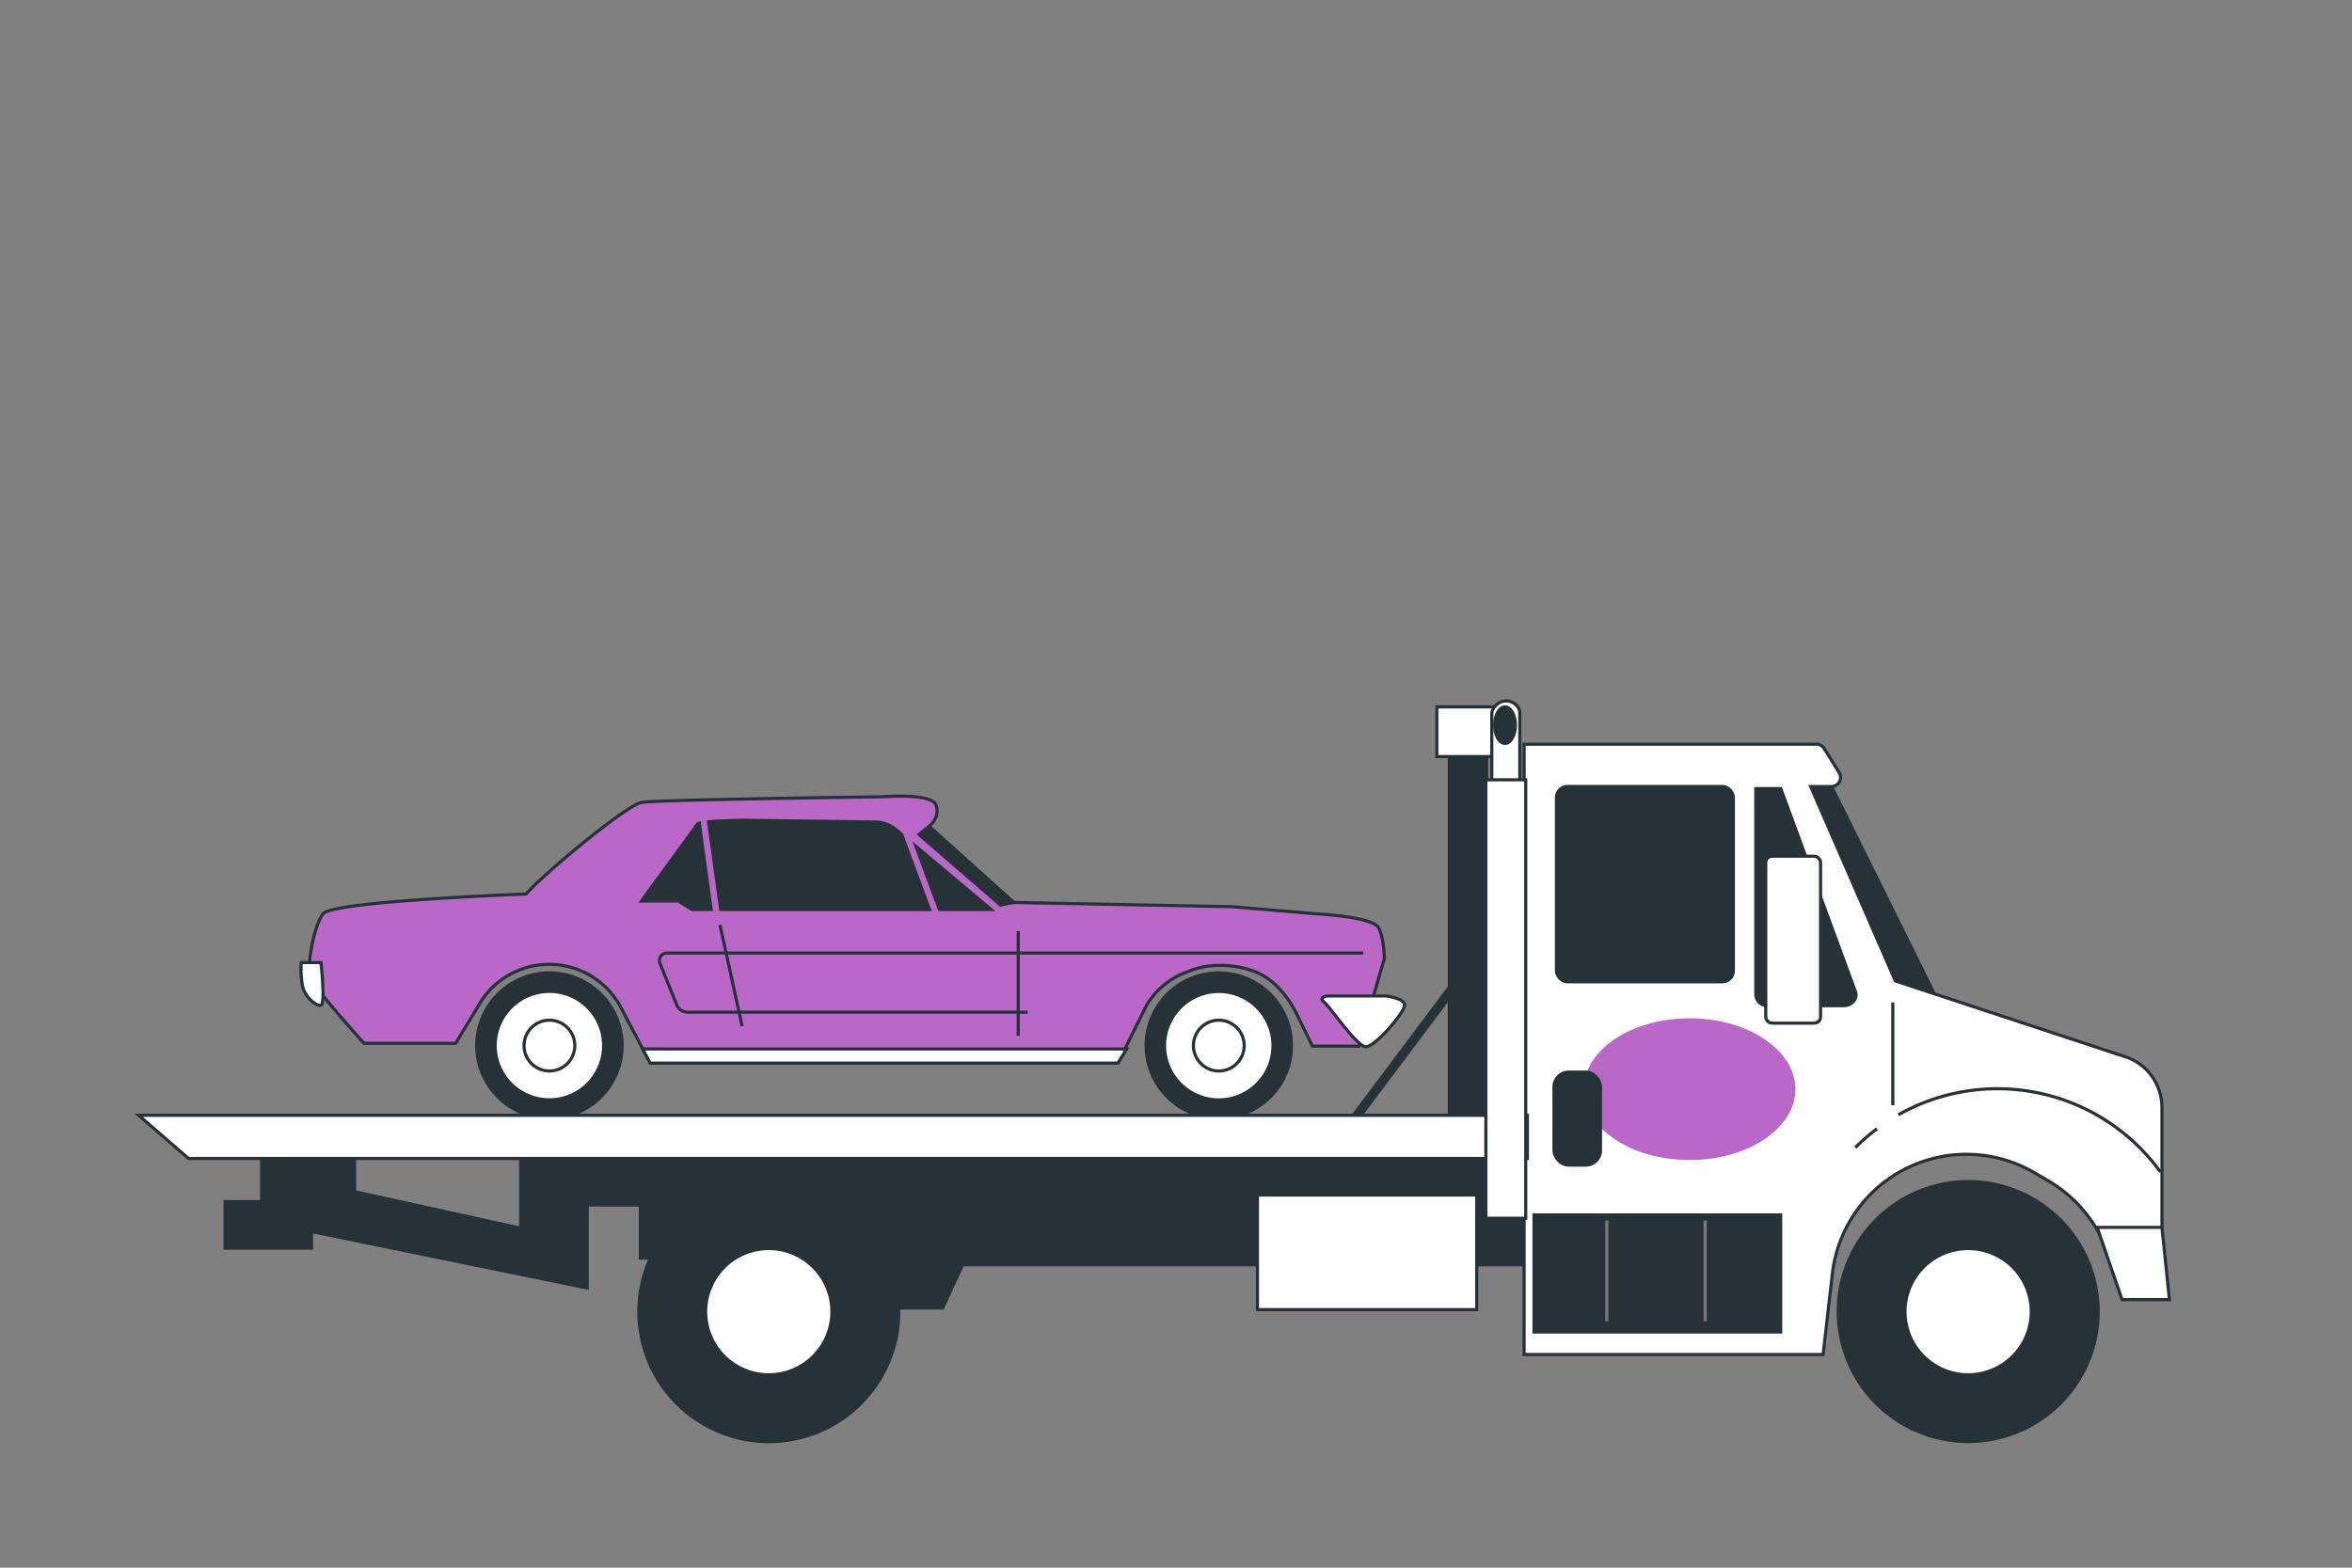 <svg xmlns="http://www.w3.org/2000/svg" viewBox="0 0 750 500"><rect x="0" y="0" width="750" height="500" fill="#808080" stroke="none"/><g id="freepik--Car--inject-276"><path d="M167.77,285.14s-61.56,2.24-64.71,6.29S97.67,309,99,312.1s17.07,20.66,17.07,20.66H145.3L153,320a25.84,25.84,0,0,1,22.09-12.43h0A25.86,25.86,0,0,1,198,321.36l9.35,17.69H356.48l9.2-18.57a25,25,0,0,1,12.1-10.21l2.1-.81c6.3-2.44,15.12-1.93,21.28.85h0c5.39,2.42,9.76,7.84,12.35,13.15l5,10.2h14.82l8.09-27.86s0-6.29-1.8-9.88-20.22-4.49-20.22-4.49l-26.51-2.25-69.64-1.35-27-24.26s3.6-2.7,2.25-6.74-17.08-2.7-17.08-2.7-71.89.9-76.83,1.8S173.16,278.85,167.77,285.14Z" style="fill:#BA68C8;stroke:#263238;stroke-miterlimit:10"></path><path d="M327.72,322.82H219.24a3.72,3.72,0,0,1-3.44-2.32l-5.34-13.2a2.43,2.43,0,0,1,2.25-3.35h222" style="fill:none;stroke:#263238;stroke-miterlimit:10"></path><polygon points="316.04 290.08 292.07 269.93 299.55 290.08 316.04 290.08" style="fill:#263238;stroke:#263238;stroke-miterlimit:10"></polygon><path d="M229.81,290.08h66.6l-8.91-24-1.72-1.45a10.48,10.48,0,0,0-6.59-2.45l-41.87-.57s-6.9.08-11.37.5Z" style="fill:#263238;stroke:#263238;stroke-miterlimit:10"></path><path d="M223,262.53a4.38,4.38,0,0,0-.46.14l-18,24.71h11.68l4.5,2.7h6.05Z" style="fill:#263238;stroke:#263238;stroke-miterlimit:10"></path><polygon points="296.27 263.57 293.03 266.16 319.03 288.65 323.23 287.83 296.27 263.57" style="fill:#263238;stroke:#263238;stroke-miterlimit:10"></polygon><circle cx="175.2" cy="333.48" r="23.18" style="fill:#263238;stroke:#263238;stroke-miterlimit:10"></circle><circle cx="175.2" cy="333.48" r="17.3" transform="translate(-71.93 49.17) rotate(-13.28)" style="fill:#fff;stroke:#263238;stroke-miterlimit:10"></circle><circle cx="175.2" cy="333.48" r="8.1" style="fill:#fff;stroke:#263238;stroke-miterlimit:10"></circle><circle cx="388.65" cy="333.48" r="23.18" style="fill:#263238;stroke:#263238;stroke-miterlimit:10"></circle><circle cx="388.65" cy="333.48" r="17.3" transform="translate(-65.81 97.43) rotate(-13.18)" style="fill:#fff;stroke:#263238;stroke-miterlimit:10"></circle><circle cx="388.65" cy="333.48" r="8.1" style="fill:#fff;stroke:#263238;stroke-miterlimit:10"></circle><path d="M442,317.66H423.25s-2.95.37-1.11,1.84,10.31,14,13.25,14.35,12.51-11,12.51-13.25S442,317.66,442,317.66Z" style="fill:#fff;stroke:#263238;stroke-miterlimit:10"></path><path d="M102.34,307H96.08a28.13,28.13,0,0,0,.37,7.36c.73,3.68,4.41,6.62,5.89,6.25S102.34,307,102.34,307Z" style="fill:#fff;stroke:#263238;stroke-miterlimit:10"></path><polygon points="207.31 339.06 356.48 339.06 359.31 334.56 204.93 334.56 207.31 339.06" style="fill:#fff;stroke:#263238;stroke-miterlimit:10"></polygon><line x1="324.69" y1="296.96" x2="324.69" y2="330.36" style="fill:none;stroke:#263238;stroke-miterlimit:10"></line><line x1="229.57" y1="294.94" x2="236.65" y2="327.32" style="fill:none;stroke:#263238;stroke-miterlimit:10"></line></g><g id="freepik--Towing--inject-276"><line x1="466.92" y1="310.16" x2="428.78" y2="361.01" style="fill:none;stroke:#263238;stroke-linecap:round;stroke-miterlimit:10;stroke-width:3px"></line><rect x="458.18" y="225.46" width="21.74" height="15.84" style="fill:#fff;stroke:#263238;stroke-miterlimit:10"></rect><rect x="462.15" y="242.09" width="11.92" height="116.8" style="fill:#263238;stroke:#263238;stroke-miterlimit:10"></rect><polygon points="187.24 362.07 186.48 367.37 166.05 367.37 166.05 391.73 113.08 380.08 113.08 366.31 84.48 366.31 83.42 369.49 83.42 383.26 71.76 383.26 71.76 398.09 99.31 398.09 99.31 392.79 187.24 410.8 187.24 384.32 204.19 384.32 204.19 401.27 279.41 401.27 279.41 417.16 300.6 417.16 306.95 403.39 347.21 403.39 491.29 403.39 491.29 362.07 187.24 362.07" style="fill:#263238;stroke:#263238;stroke-miterlimit:10"></polygon><polygon points="584.04 250.83 617.89 319.16 596.43 319.16 569.42 248.45 582.93 247.65 584.04 250.83" style="fill:#263238;stroke:#263238;stroke-miterlimit:10"></polygon><path d="M677.56,337l-73.18-24.14-27-62H584a2.91,2.91,0,0,0,2.47-4.45l-4.79-7.68a2.89,2.89,0,0,0-2.47-1.38H486V432h95.35l2.95-25.75A43,43,0,0,1,607.2,373h0a43,43,0,0,1,41.47,1l4.46,2.6a43.05,43.05,0,0,1,18.6,22l4.16,11.09H689.4V353.32a17.25,17.25,0,0,0-5-12.19h0A17.16,17.16,0,0,0,677.56,337Z" style="fill:#fff;stroke:#263238;stroke-miterlimit:10"></path><ellipse cx="538.78" cy="347.38" rx="33.73" ry="22.6" style="fill:#BA68C8"></ellipse><rect x="496.32" y="250.83" width="56.41" height="62.31" rx="3.5" style="fill:#263238;stroke:#263238;stroke-miterlimit:10"></rect><path d="M559.88,251.52V317.3a3.73,3.73,0,0,0,4,3.45h24c2.68,0,4.59-2.27,3.77-4.5l-23.8-64.73Z" style="fill:#263238;stroke:#263238;stroke-miterlimit:10"></path><polygon points="689.4 391.47 668.74 391.47 676.68 414.51 691.78 414.51 689.4 391.47" style="fill:#fff;stroke:#263238;stroke-miterlimit:10"></polygon><circle cx="627.6" cy="418.35" r="41.45" transform="translate(-80.44 158.4) rotate(-13.53)" style="fill:#263238;stroke:#263238;stroke-miterlimit:10"></circle><circle cx="627.6" cy="418.35" r="20.13" transform="translate(-79.87 156.83) rotate(-13.4)" style="fill:#fff;stroke:#263238;stroke-miterlimit:10"></circle><circle cx="245.15" cy="418.35" r="41.45" transform="translate(-93.25 71.08) rotate(-13.89)" style="fill:#263238;stroke:#263238;stroke-miterlimit:10"></circle><circle cx="245.15" cy="418.35" r="20.13" transform="translate(-90.28 68.2) rotate(-13.4)" style="fill:#fff;stroke:#263238;stroke-miterlimit:10"></circle><rect x="489.17" y="387.49" width="78.66" height="37.34" style="fill:#263238;stroke:#263238;stroke-miterlimit:10"></rect><line x1="512.38" y1="389.26" x2="512.38" y2="421.45" style="fill:none;stroke:#787878;stroke-miterlimit:10"></line><line x1="543.74" y1="389.26" x2="543.74" y2="421.45" style="fill:none;stroke:#787878;stroke-miterlimit:10"></line><rect x="563.06" y="273.08" width="17.48" height="53.23" rx="2" style="fill:#fff;stroke:#263238;stroke-miterlimit:10"></rect><polygon points="60.11 369.49 487.05 369.49 487.05 355.71 44.22 355.71 60.11 369.49" style="fill:#fff;stroke:#263238;stroke-miterlimit:10"></polygon><path d="M598.53,360a65.44,65.44,0,0,0-6.9,6" style="fill:none;stroke:#263238;stroke-miterlimit:10"></path><path d="M688.91,373.78a64.16,64.16,0,0,0-83.57-18.22" style="fill:none;stroke:#263238;stroke-miterlimit:10"></path><rect x="400.97" y="381.14" width="69.92" height="36.55" style="fill:#fff;stroke:#263238;stroke-miterlimit:10"></rect><path d="M484.39,226.2h0a4.5,4.5,0,0,0-7.79-.74l-.4.56a2.78,2.78,0,0,0-.5,1.6V350.69h8.93V227.34A2.81,2.81,0,0,0,484.39,226.2Z" style="fill:#fff;stroke:#263238;stroke-miterlimit:10"></path><rect x="473.81" y="248.71" width="12.71" height="139.84" style="fill:#fff;stroke:#263238;stroke-miterlimit:10"></rect><path d="M483.24,231.28c0,3.22-1.49,5.83-3.32,5.83s-3.32-2.61-3.32-5.83,1.48-5.82,3.32-5.82S483.24,228.07,483.24,231.28Z" style="fill:#263238;stroke:#263238;stroke-miterlimit:10"></path><line x1="603.58" y1="319.69" x2="603.58" y2="352.53" style="fill:none;stroke:#263238;stroke-miterlimit:10"></line><rect x="495.53" y="341.94" width="14.83" height="29.66" rx="4.67" style="fill:#263238;stroke:#263238;stroke-miterlimit:10"></rect></g></svg>